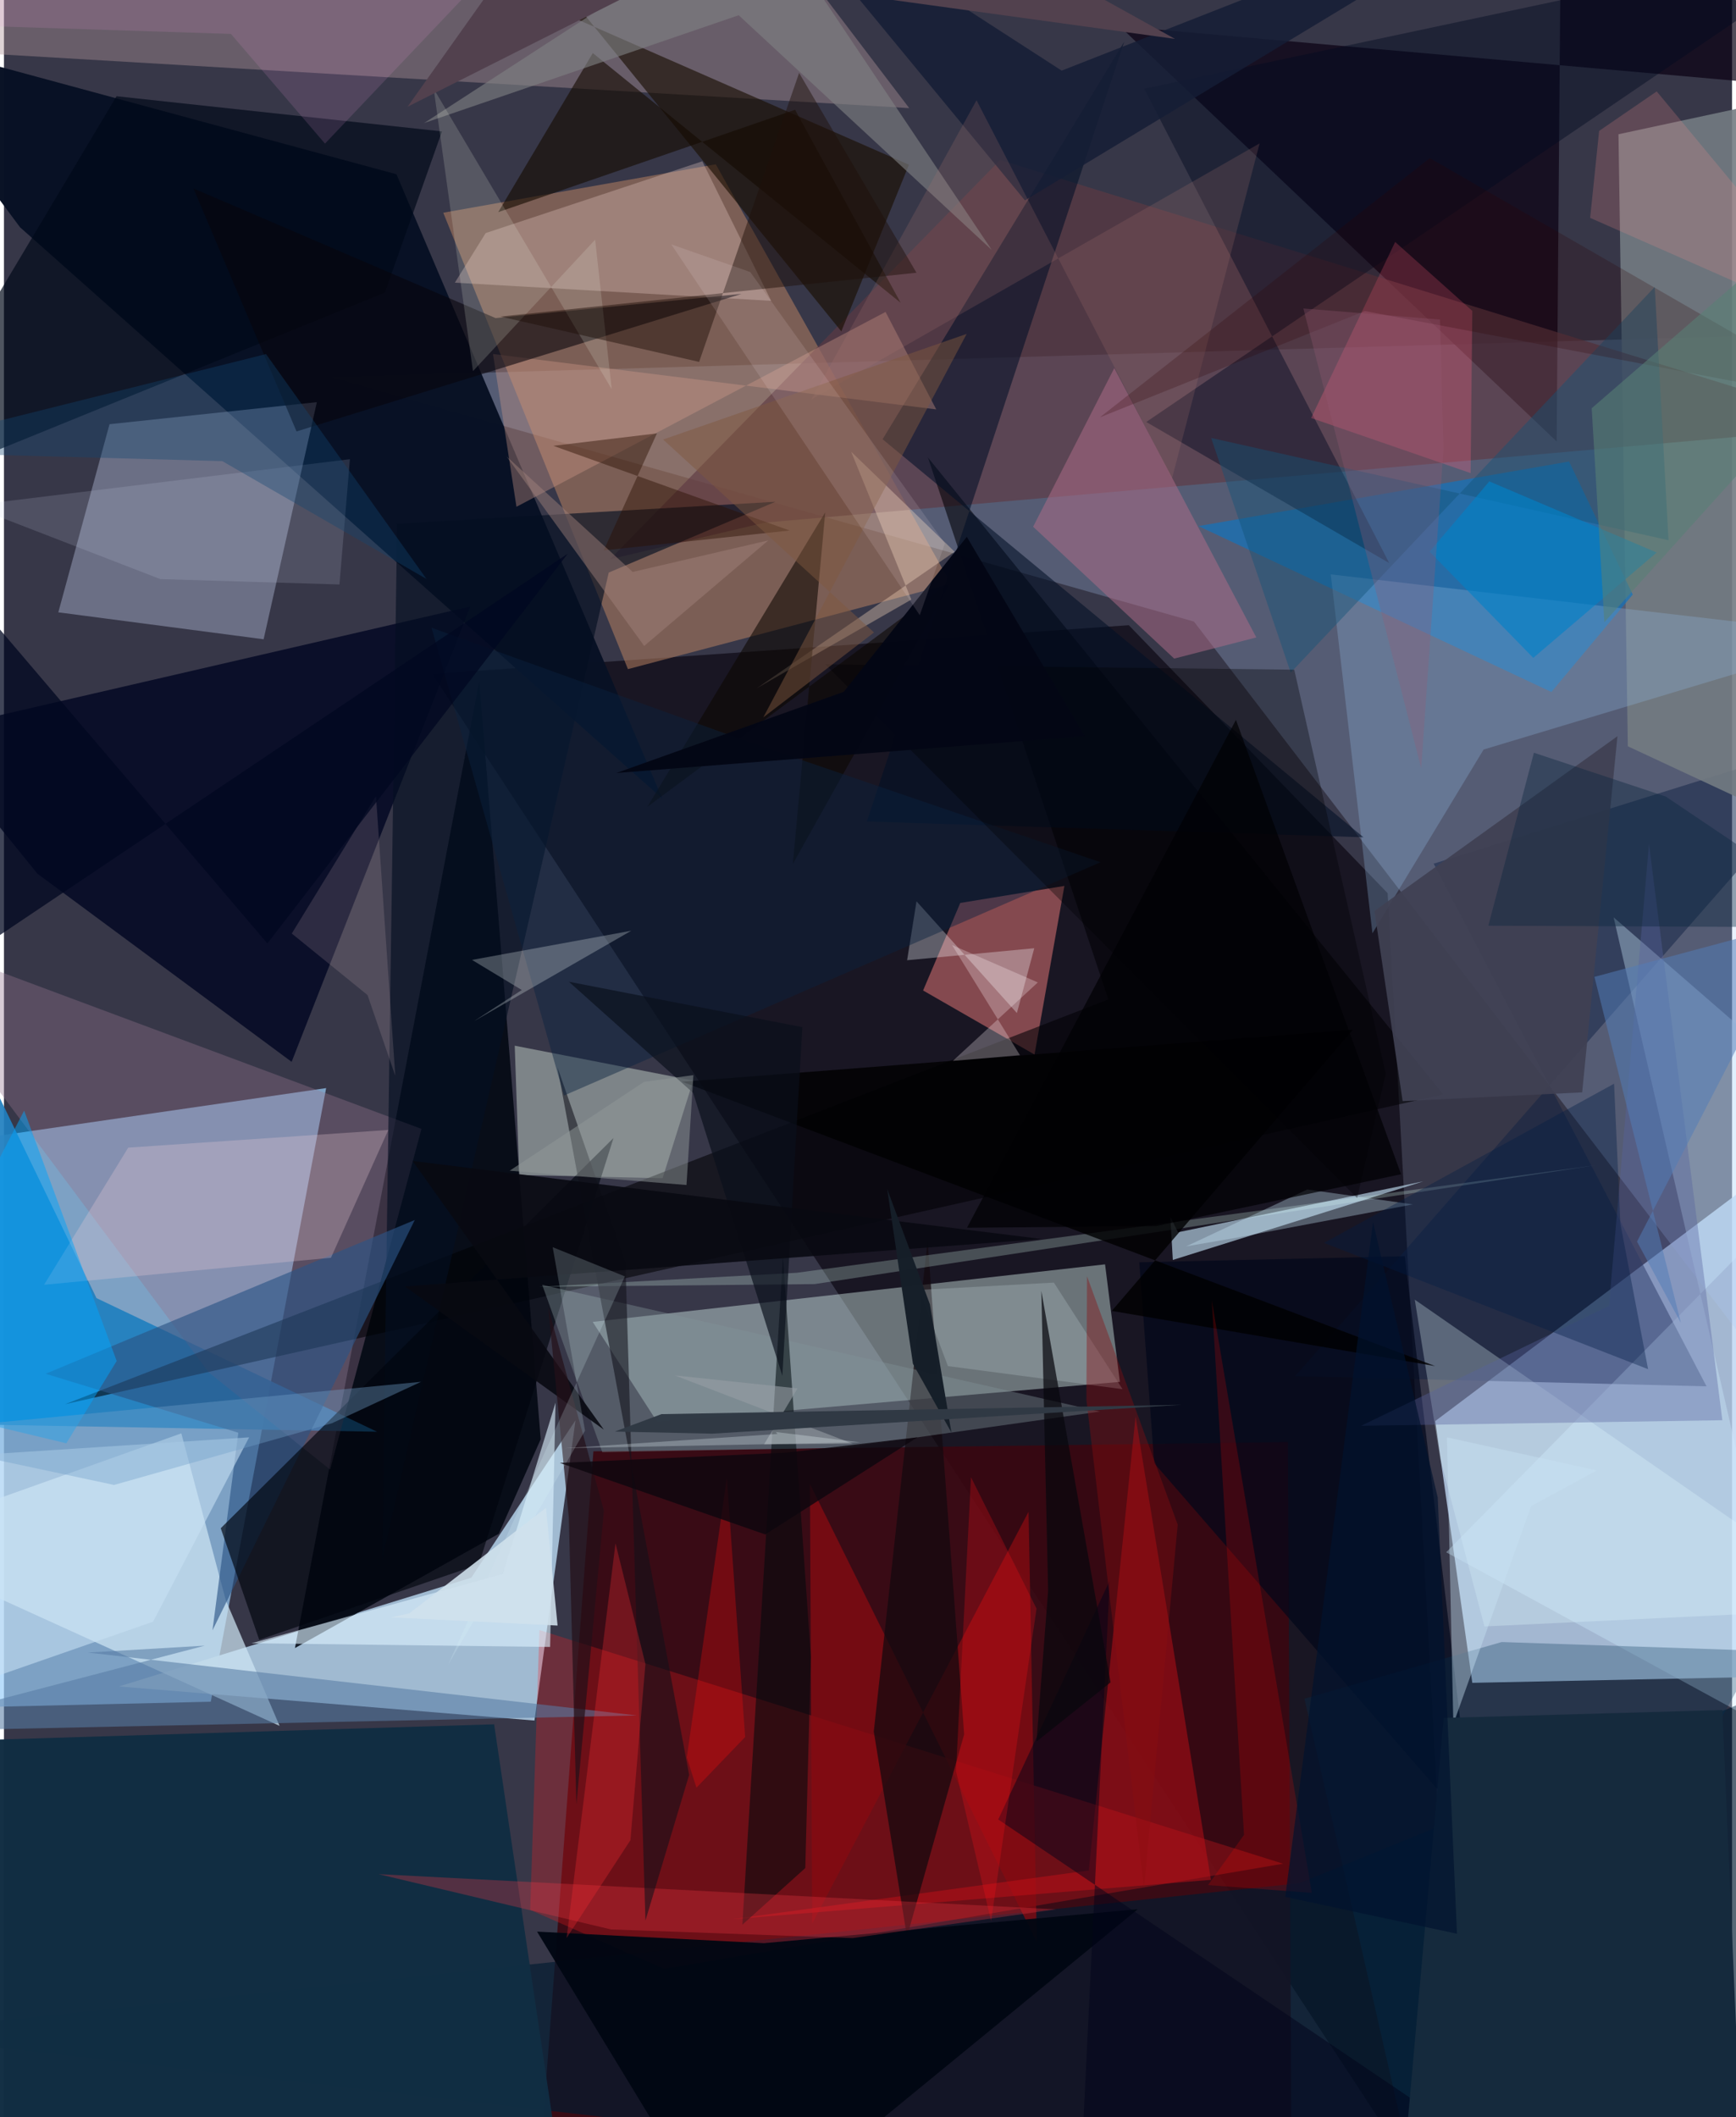 <svg xmlns="http://www.w3.org/2000/svg" width="228" height="278" viewBox="0 0 836 1024"><path fill="#373748" d="M0 0h836v1024H0z"/><path fill="#bcd5f1" fill-opacity=".808" d="M710.343 813.931L898 810.064l-40.173-247.177-165.403 124.421z"/><path fill="#9bcef9" fill-opacity=".698" d="M-62 826.864V557.955l217.867-31.682-55.807 296.786z"/><path fill="#a1bbd2" fill-opacity=".988" d="M256.645 832.164L55.626 815.675 226.07 763.08l50.429-76.147z"/><path fill="#06000a" fill-opacity=".604" d="M207.22 325.977L705.199 1086 669.38 431.988 544.167 302.39z"/><path fill="#aec9f4" fill-opacity=".255" d="M158.44 182.398l417.246 118.227L898 721.294V160.82z"/><path fill="#daf5f0" fill-opacity=".416" d="M284.82 639.359l247.86-27.841 7.165 56.843L315.997 687.7z"/><path fill="#3a0711" fill-opacity=".91" d="M622.972 1071.333l-363.593-26.477 25.785-342.911 335.982-4.444z"/><path fill="#b78062" fill-opacity=".537" d="M458.108 282.36L301.86 323.631l-89.333-220.742 131.825-23.424z"/><path fill="#091225" fill-opacity=".992" d="M189.898 84.28L-62 16.03l69.769 93.889 310.756 276.39z"/><path fill="#000611" fill-opacity=".859" d="M140.777 797.103l89.162-467.624 29.722 366.623-20.284 45.726z"/><path fill="#d3e0ff" fill-opacity=".333" d="M151.373 194.503l-25.753 114.69-99.327-13.03L51.07 205.17z"/><path fill="#000522" fill-opacity=".804" d="M139.168 513.574L16.207 422.588l-55.23-68.113 264.635-61.135z"/><path fill="#cee5f4" fill-opacity=".714" d="M-62 745.914l147.804-52.649 21.502 80.675 26.028 60.799z"/><path fill="#0a0113" fill-opacity=".706" d="M898 44.407L753.38-62l-2.227 275.512L539.758 12.688z"/><path fill="#2080c0" fill-opacity=".918" d="M-54.327 688.227l35-193.018L44.76 627.854l135.72 64.627z"/><path fill="#122244" fill-opacity=".494" d="M624.638 665.594l199.006 4.92L691.662 417.72 898 353.335z"/><path fill="#737b82" fill-opacity=".894" d="M898 413.358l-112.419-52.406-4.521-296.017 86.658-18.648z"/><path fill="#001a2f" fill-opacity=".659" d="M832.032 1086L898 800.404 626.83 910.812-62 983.584z"/><path fill="#c16668" fill-opacity=".639" d="M513.016 428.486l-14.46 81.563-53.9-30.99 17.977-42.334z"/><path fill="#f91a1d" fill-opacity=".275" d="M254.572 923.733l64.84 28.598 299.427-50.91L259.046 788.41z"/><path fill="#af9498" fill-opacity=".408" d="M-62 22.75l499.94 29.539L394.865-4.34 8.907-62z"/><path fill="#1174bd" fill-opacity=".682" d="M748.597 334.694l-170.733-80.24 179.299-31.246 30.81 64.358z"/><path fill="#cad8ce" fill-opacity=".478" d="M318.628 569.88l-69.36-1.589-2.169-62.525 86.361 16.83z"/><path fill="#5e3a43" fill-opacity=".647" d="M368.073 252.768L898 206.029 481.917 77.373 293.233 270.497z"/><path fill="#92728e" fill-opacity=".369" d="M-62 447.62L201.98 546l-44.197 164.79L99 663.726z"/><path fill="#ccebff" fill-opacity=".357" d="M697.707 750.788L898 547.275 778.709 443.686l92.574 401.685z"/><path fill="#000004" fill-opacity=".573" d="M447.016 221.307l87.247 262.075L29.63 679.141l666.638-149.813z"/><path fill="#c4e2f5" fill-opacity=".627" d="M567.962 596.009l118.747-24.651-121.242 38.035-1.217-20.912z"/><path fill="#112d42" fill-opacity=".984" d="M-62 843.176V1086h336.43l-37.303-252.016z"/><path fill="#850b11" fill-opacity=".773" d="M499.672 939.378L389.908 717.732l1.076 212.678 104.693-199.23z"/><path fill="#8cb4dc" fill-opacity=".306" d="M662.036 451.404l53.78-88.88L898 307.688 641.864 277.81z"/><path fill="#180e01" fill-opacity=".624" d="M254.62-25.22l150.475 185.505 32.7-80.61L114.479-62z"/><path fill="#c40f18" fill-opacity=".486" d="M352.241 928.267l231.645-19.058-36.445-224.074-22.636 219.535z"/><path fill="#010919" fill-opacity=".69" d="M211.908 63.563L54.452 46.545-62 241.641 184.275 141.52z"/><path fill="#040e21" fill-opacity=".643" d="M292.57 276.932l80.645-34.244-183.025 10.597-7.257 500.979z"/><path fill="#e3c8c3" fill-opacity=".337" d="M337.84 78.014l33.321 67.484-153.026-8.783 14.9-23.979z"/><path fill="#000921" fill-opacity=".443" d="M670.164 272.346l-117.548-68.248L898-30.705l-346.396 73.6z"/><path fill="#12090f" fill-opacity=".722" d="M446.834 599.973l-26.036 237.48 16.063 99.307 27.654-97.922z"/><path fill="#dcf2ff" fill-opacity=".612" d="M119.754 794.777l121.622-33.486 25.457-82.835-2.614 118.116z"/><path fill="#2b5485" fill-opacity=".631" d="M113.378 692.959l-93.21-28.52 178.571-74.364-97.861 198.449z"/><path fill="#00050e" fill-opacity=".663" d="M104.875 739.153l190.008-188.745-65.152 206.23-106.246 36.466z"/><path fill="#b16e88" fill-opacity=".506" d="M566.124 318.545l39.722-10.244-68.711-130.238-39.253 76.7z"/><path fill="#000f26" fill-opacity=".565" d="M425.057 212.445l232.626 192.506-240.236-7.62L541.936 20.217z"/><path fill="#829497" fill-opacity=".396" d="M406.633 700.177l-117.168 2.185-29.08-80.938 269.78 61.305z"/><path fill="#010712" fill-opacity=".957" d="M257.896 934.259L350.223 1086 548.48 923.435l-180.795 16.413z"/><path fill="#e5fcff" fill-opacity=".286" d="M716.224 786.652L898 777.982 682.514 628.606l12.293 76.848z"/><path fill="#000a0e" fill-opacity=".557" d="M357.228 930.895l19.63-323.039 13.493 193.217-2.683 102.449z"/><path fill="#577ba3" fill-opacity=".569" d="M306.212 829.707L-62 837.582l159.183-41.645-56.555 3.347z"/><path fill="#d49d8b" fill-opacity=".361" d="M247.93 245.116l178.56-94.244 24.528 47.147-214.435-26.802z"/><path fill="#000719" fill-opacity=".682" d="M677.682 607.603l33.217 277.802-154.426-177.679-7.23-97.196z"/><path fill="#023255" fill-opacity=".29" d="M689.503 1086L629.14 821.61l95.428-27.414 124.351 4.185z"/><path fill="#efced8" fill-opacity=".278" d="M19.404 621.405l138.794-13.072 27.747-61.813-125.826 8.55z"/><path fill="#08050c" fill-opacity=".576" d="M237.846 153.851L91.7 91.17l49.843 117.49 215.242-66.515z"/><path fill="#ff6383" fill-opacity=".278" d="M673.022 117.023l-40.653 85.151 77.156 26.65.82-78.456z"/><path fill="#fbdabf" fill-opacity=".353" d="M438.966 289.998l-29.116-71.52 50.055 48.367-95.757 66.07z"/><path fill="#140b01" fill-opacity=".608" d="M433.793 146.445l-51.065-93.357-143.624 49.528 45.764-76.939z"/><path fill="#dbfff5" fill-opacity=".243" d="M383.437 615.605l-124.659 6.766 133.355-1.296 377.537-57.427z"/><path fill="#f73846" fill-opacity=".29" d="M508.905 923.485L181.197 906.46l112.482 26.74 116.9 4.188z"/><path fill="#000002" fill-opacity=".816" d="M535.93 634.045l116.607-135.996-324.47 25.145L692.352 660.72z"/><path fill="#56619e" fill-opacity=".373" d="M795.818 408.223l35.49 278.693-174.792 2.7 119.95-58.026z"/><path fill="#f7f8ff" fill-opacity=".318" d="M498.435 458.624l-61.518 5.807 4.55-28.495 48.566 54.038z"/><path fill="#0c0600" fill-opacity=".565" d="M397.318 247.788L311.22 390.266 458.131 281.2l-76.5 136.698z"/><path fill="#7f8183" fill-opacity=".604" d="M355.445 7.37L203.271 59.51 365.973-46.05 477.86 120.883z"/><path fill="#151e36" fill-opacity=".827" d="M493.923 96.923L362.926-62 511.69 34.15 756.82-62z"/><path fill="#00a5fc" fill-opacity=".494" d="M54.536 658.26l-24.357 39.81L-62 675.961 9.764 537.164z"/><path fill="#11111a" fill-opacity=".569" d="M310.335 928.9l21.137-70.428L267.76 516.16l32.892 94.676z"/><path fill="#eceee0" fill-opacity=".176" d="M285.991 115.935L226.895 179.5l-19-136.546 86.134 145.303z"/><path fill="#ff0700" fill-opacity=".188" d="M599.907 887.47l-15.583-258.424 48.415 286.487-50.243-3.791z"/><path fill="#c9e1f4" fill-opacity=".573" d="M-52.767 706.308l13.41 116.857 111.52-38.822L118.6 695.19z"/><path fill="#0a233f" fill-opacity=".447" d="M357.773 357.968l172.71 59.066-259.567 112.843-64.074-226.259z"/><path fill="#404153" fill-opacity=".929" d="M663.001 440.584l117.563-84.515-17.072 172.272-86.857 4.237z"/><path fill="#135479" fill-opacity=".435" d="M584 211.83l38.493 113.474 176.119-186.522 6.651 122.512z"/><path fill="#e2f0f0" fill-opacity=".278" d="M226.42 464.274l77.048-14.104-76.061 43.73 23.1-15.07z"/><path fill="#ccceeb" fill-opacity=".165" d="M162.308 282.697l-86.68-2.613-91.935-35.542 183.669-22.441z"/><path fill="#0082c7" fill-opacity=".612" d="M689.673 266.81l50.172 51.385 59.706-50.956-80.975-34.408z"/><path fill="#c7e2f4" fill-opacity=".416" d="M701.173 833.836l37.614-105.363 31.773-17.277-72.488-16.02z"/><path fill="#0a101b" fill-opacity=".675" d="M386.239 496.794l-112.945-21.967 60.116 53.79 43.158 136.82z"/><path fill="#fe2d34" fill-opacity=".294" d="M303.064 890.042l-30.866 47.28 23.647-190.89 14.482 58.382z"/><path fill="#aa746f" fill-opacity=".208" d="M470.5 48.487l94.562 182.912 42.39-162.046-216.78 123.794z"/><path fill="#00041a" fill-opacity=".486" d="M481.003 880.012l53.934-115.55L519.306 1086h266.588z"/><path fill="#cdefff" fill-opacity=".329" d="M595.016 598.855l-23.105 3.972 58.61-27.508 51.057 7.204z"/><path fill="#000005" fill-opacity=".349" d="M624.207 323.906l44.269 195.419-13.836 60.137-257.335-258.16z"/><path fill="#fd0b0c" fill-opacity=".294" d="M349.716 714.764l8.85 125.382-23.562 24.512-4.677-14.611z"/><path fill="#a8b6b9" fill-opacity=".361" d="M456.668 660.74l-13.888-36.865 65.143-3.525 33.213 51.546z"/><path fill="#080911" fill-opacity=".89" d="M197.682 561.505L502.04 599.27l-308.022 22.935 96.188 69.259z"/><path fill="#2b0e00" fill-opacity=".439" d="M380.078 256.59l-114.303-40.96 50.12-6.016-25.747 56.587z"/><path fill="#527db8" fill-opacity=".525" d="M769.431 472.473l41.819 167.375-21.224-39.341L869.98 445.53z"/><path fill="#231018" fill-opacity=".714" d="M290.24 730.698l-26.931-98.272 9.963 101.707 3.65 138.643z"/><path fill="#001c45" fill-opacity=".373" d="M781.985 591.875l13.396 70.348-156.774-61.088 140.322-76.982z"/><path fill="#08080d" fill-opacity=".718" d="M505.135 769.372l-3.278-144.98 33.489 189.302-35.824 28.636z"/><path fill="#d4b6bc" fill-opacity=".173" d="M179.972 385.04l-40.732 66.48 36.644 29.76 13.434 39.071z"/><path fill="#2d0003" fill-opacity=".227" d="M896.905 195.83L658.36 150.432l-128.17 51.426L689.781 76.46z"/><path fill="#1e1109" fill-opacity=".467" d="M336.3 175.042l-96.12-21.928 201.27-21.203-56.78-96.642z"/><path fill="#0a273e" fill-opacity=".404" d="M718.102 447.729l22.045-83.66 63.78 21.184L898 448.583z"/><path fill="#ff1318" fill-opacity=".251" d="M499.525 778.027l-21.981 151.106-16.979-72.535 7.258-142.119z"/><path fill="#a4847f" fill-opacity=".439" d="M304.168 276.633l65.615-15.273-60.052 51.065-66.53-91.624z"/><path fill="#124672" fill-opacity=".365" d="M126.783 171.254l77.622 108.766-98.775-56.989-167.63-4.59z"/><path fill="#729fca" fill-opacity=".384" d="M53.262 718.214L-62 693.65l263.777-25.324-43.158 20.065z"/><path fill="#161f29" fill-opacity=".992" d="M439.737 659.615l18.622 33.252-10.389-61.975-20.673-55.763z"/><path fill="#fff4f8" fill-opacity=".271" d="M459.046 513.116l32.475-2.741-32.864-53.29 41.5 18.08z"/><path fill="#daf7fa" fill-opacity=".192" d="M214.816 805.243l66.294-113.276-15.642-88.744 34.925 14.134z"/><path fill="#929999" fill-opacity=".49" d="M309.663 523.259l23.866-3.255-3.34 53.142-85.528-6.918z"/><path fill="#040715" fill-opacity=".976" d="M522.88 356.056l-226.616 17.812 110.01-39.263 59.519-74.973z"/><path fill="#f18b8e" fill-opacity=".216" d="M799.56 44.208L898 162.97l-130.642-57.585 4.341-42.07z"/><path fill="#979ea4" fill-opacity=".584" d="M324.537 665.24l86.094 33.037-42.914.312 16.178-27.071z"/><path fill="#7f583f" fill-opacity=".482" d="M420.913 305.9l-53.576 41.087 98.396-185.493L318.88 212.59z"/><path fill="#010721" fill-opacity=".749" d="M-62 233.96v258.612l334.75-224.765-145.312 188.515z"/><path fill="#588076" fill-opacity=".573" d="M774.222 300.953l-6.114-103.496L898 84.957 875.5 188.71z"/><path fill="#8b0d11" fill-opacity=".392" d="M523.959 617.281l43.873 120.133-16.28 175.925-27.897-236.301z"/><path fill="#fff4f7" fill-opacity=".118" d="M322.82 118.19l38.223 13.386L455.2 262.862l-12.163 34.69z"/><path fill="#52414e" d="M249.55-24.874l-54.322 76.521L420.815-62l145.703 80.817z"/><path fill="#0d070e" fill-opacity=".804" d="M268.915 707.561l99.388 34.603 73.637-46.997-63.541 7.428z"/><path fill="#935974" fill-opacity=".306" d="M696.402 217.158l-1.708-62.6-66.072-5.355 57.012 222.4z"/><path fill="#e798d8" fill-opacity=".149" d="M-52.64 11.173l162.457 5.231 45.489 53.057L280.13-62z"/><path fill="#313a45" fill-opacity=".996" d="M342.627 693.423l227.207-13.957-251.744 4.498-22.582 8.429z"/><path fill="#eefafe" fill-opacity=".271" d="M374.198 693.558l-102.984 6.89 143.115-2.853-40.924-4.972z"/><path fill="#152a3d" d="M831.324 827.09l-134.83 3.815-19.066 214.063L842.478 1086z"/><path fill="#000103" fill-opacity=".706" d="M465.888 593.825l91.62-.825 118.374-25.061-79.881-219.76z"/><path fill="#00132f" fill-opacity=".678" d="M619.853 917.44l83.075 17.848-9.31-210.994-31.289-133.157z"/><path fill="#d0e1ed" fill-opacity=".878" d="M262.212 729.27l5.62 56.955-80.506-3.96 8.773-1.934z"/></svg>
